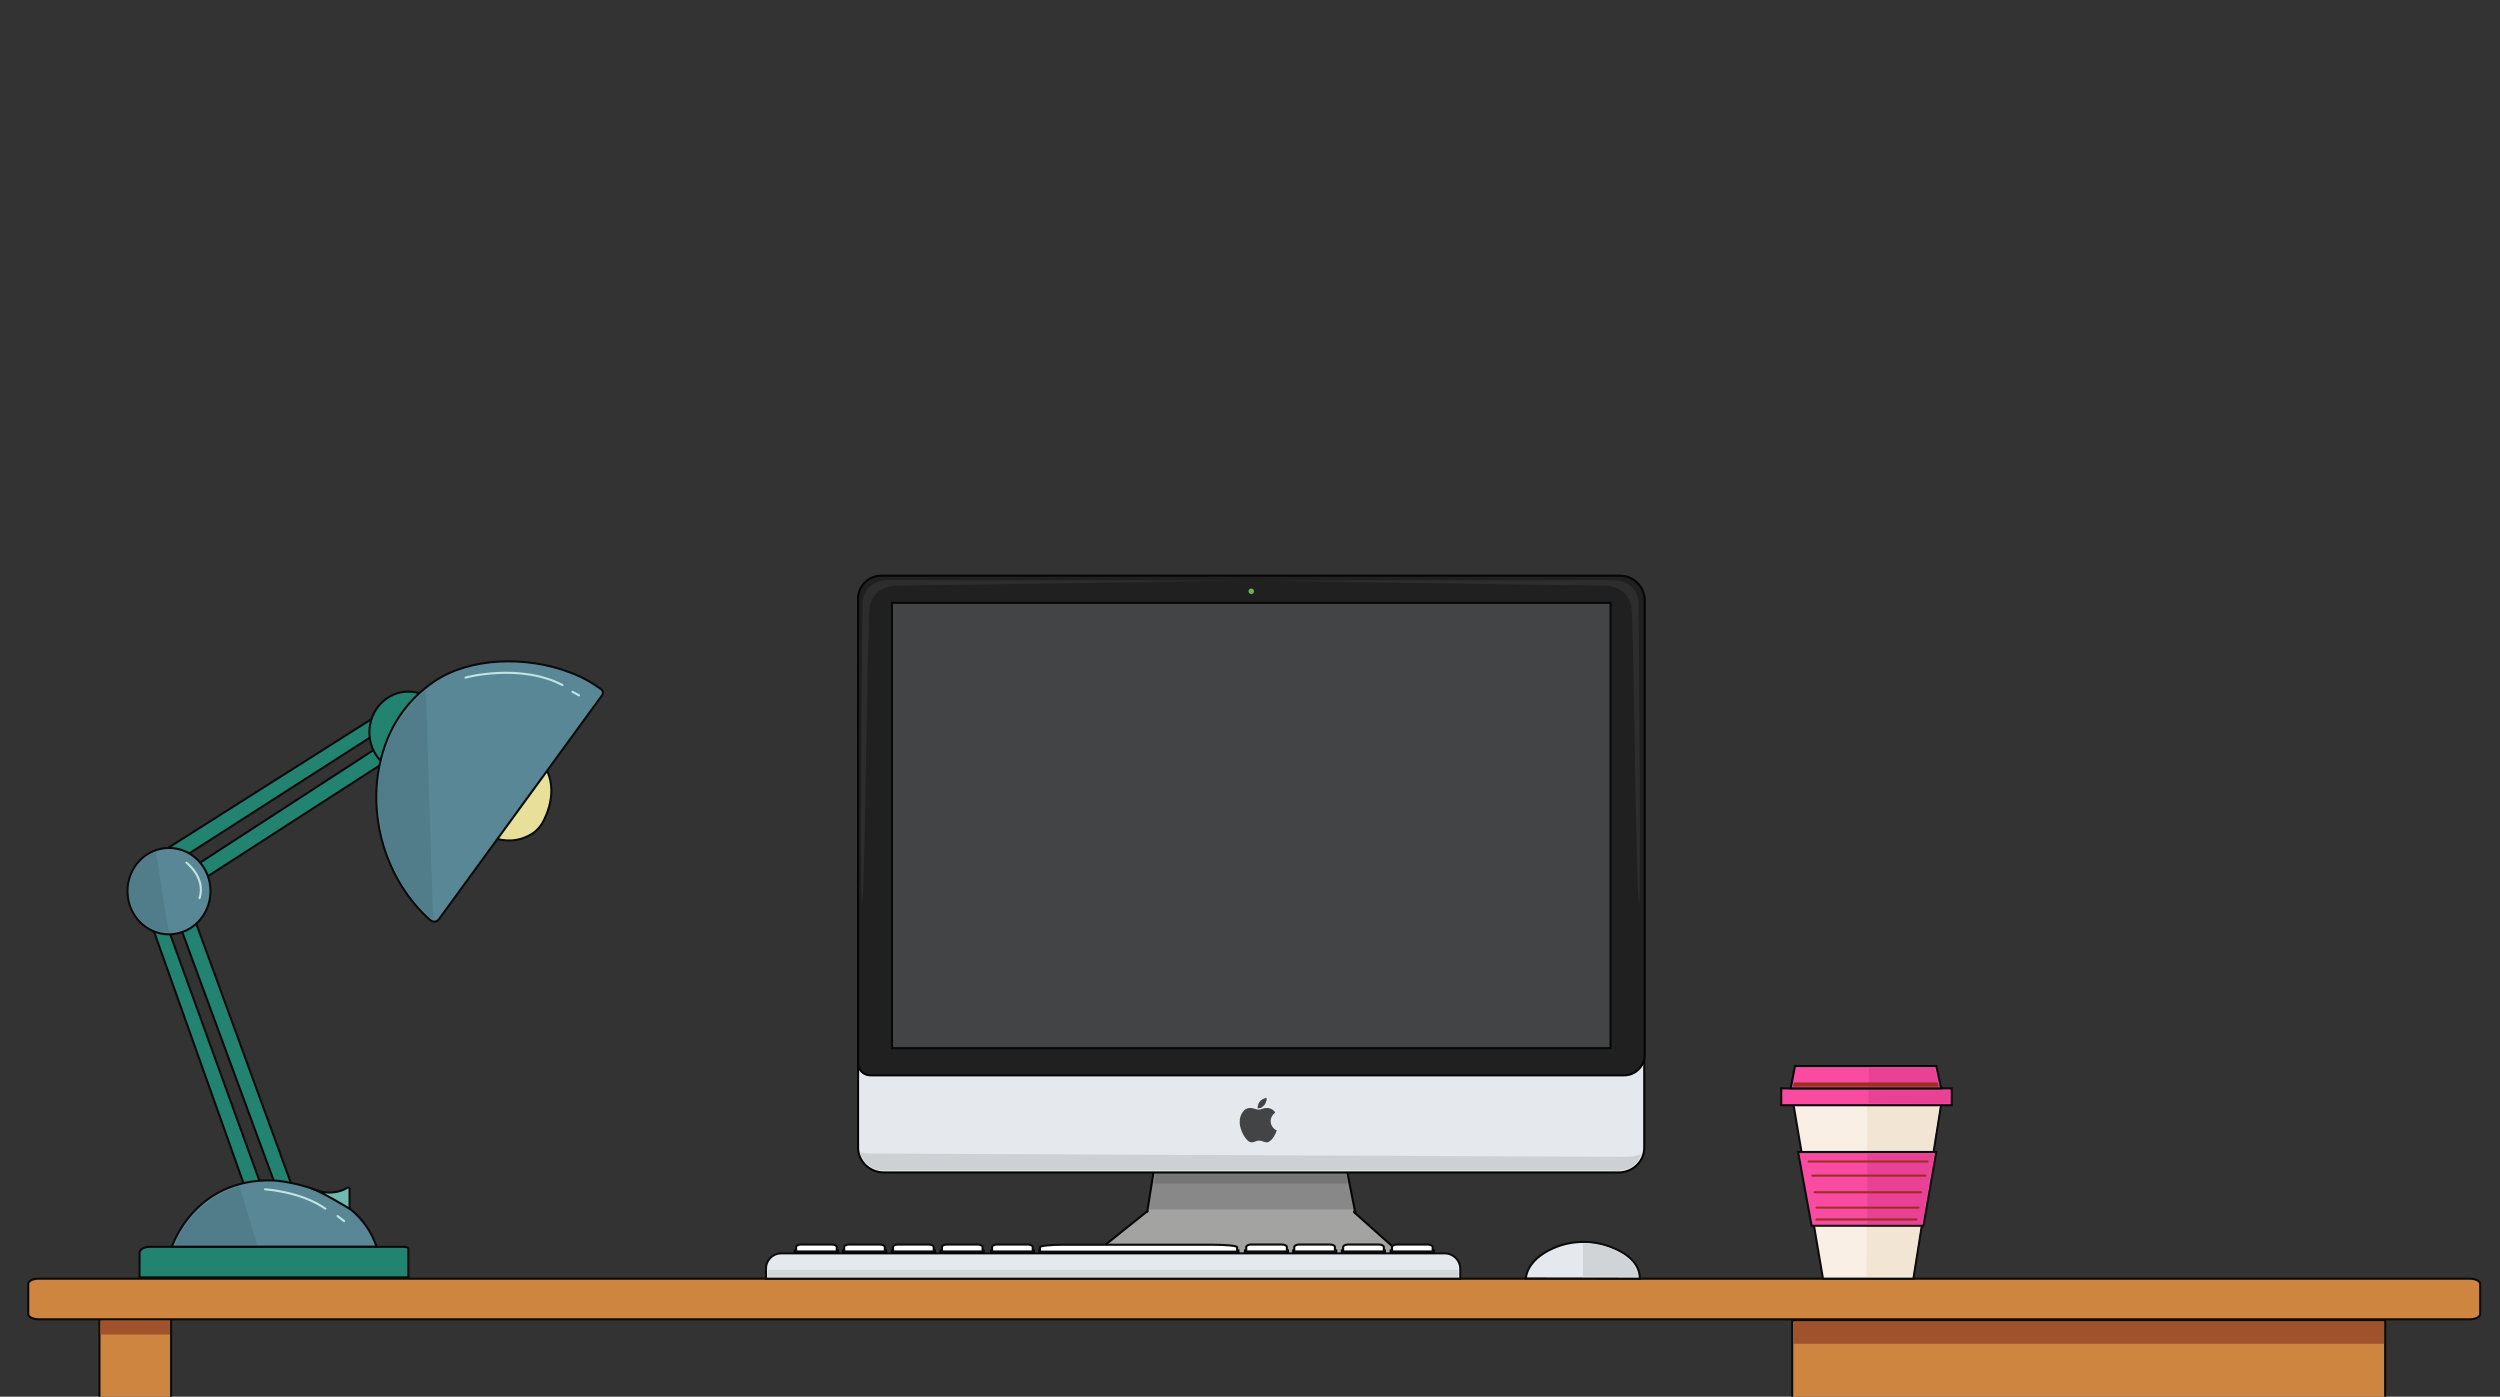 <svg version="1.1" xmlns="http://www.w3.org/2000/svg" xmlns:xlink="http://www.w3.org/1999/xlink" x="0px" y="0px"
viewBox="0 0 1186.4 662.8" style="enable-background:new 0 0 1186.4 662.8;" xml:space="preserve">
  <rect x="0" y="0" width="1186.4" height="662.8" fill="#333333" stroke="none"/>
  <g id="background">
    <rect x="-9.7" y="0" fill="none" width="1197.1" height="662.8"/>
  </g>
  <g id="table_legs">
    <g>
      <defs>
        <rect id="SVGID_1_" x="-9.7" y="0" width="1197.1" height="662.8"/>
      </defs>
      <clipPath id="SVGID_2_">
        <use xlink:href="#SVGID_1_"  style="overflow:visible;"/>
      </clipPath>
      
        <rect x="47.2" y="626.1" style="clip-path:url(#SVGID_2_);fill:peru;stroke:#0B0B0B;stroke-miterlimit:10;" width="34" height="56.4"/>
      
        <rect x="850.5" y="626.6" style="clip-path:url(#SVGID_2_);fill:peru;stroke:#0B0B0B;stroke-miterlimit:10;" width="281.4" height="49.9"/>
      <path style="clip-path:url(#SVGID_2_);fill:#FFCF0A;" d="M273.8,586.3"/>
    </g>
  </g>
  <g id="table">
    <path style="fill:peru;stroke:#0B0B0B;stroke-miterlimit:10;" d="M1172,626.1H18.4c-2.7,0-5-1.1-5-2.5v-14.3
      c0-1.4,2.2-2.5,5-2.5H1172c2.7,0,5,1.1,5,2.5v14.3C1177,625,1174.8,626.1,1172,626.1z"/>
    <rect x="851" y="627.2" style="fill:sienna;" width="280.4" height="10.5"/>
    <rect x="47.7" y="626.7" style="fill:sienna;" width="33" height="6.6"/>
  </g>
  <g id="computer">
    <polygon style="fill:#888889;stroke:#050606;stroke-miterlimit:10;" points="548.7,548.3 544.4,575.1 643.1,575.1 637.8,548.3  "/>
    <polyline style="fill:#767677;" points="548.4,555.7 547.6,561.7 639.5,561.7 638.4,554.7 548.9,554.7   "/>
    <path style="fill:#E5E9ED;stroke:#050606;stroke-miterlimit:10;" d="M768.1,556.4H419.5c-6.8,0-12.3-5.3-12.3-11.8V285.1
      c0-6.5,5.5-11.8,12.3-11.8h348.5c6.8,0,12.3,5.3,12.3,11.8v259.4C780.4,551.1,774.9,556.4,768.1,556.4z"/>
    <path style="fill:#202021;stroke:#050606;stroke-miterlimit:10;" d="M770.8,510.3H413c-3.2,0-5.8-2.6-5.8-5.8V284.2
      c0-6.1,4.9-11,11-11h350.6c6.4,0,11.7,5.2,11.7,11.7v215.8C780.4,506,776.1,510.3,770.8,510.3z"/>
    <rect x="423.3" y="286.1" style="fill:#434445;stroke:#070808;stroke-miterlimit:10;" width="341" height="211.3"/>
    <path style="fill:#C7C6C6;stroke:#070808;stroke-width:2;stroke-miterlimit:10;" d="M518.9,596.3l1,5.6c0.2,1.3,1.3,2.2,2.6,2.2
      h138.2c2.9,0,5.4-2.1,5.9-4.9l0-0.1c0.2-1-0.6-1.8-1.5-1.8L518.9,596.3z"/>
    <path style="fill:#A3A3A2;stroke:#070808;stroke-miterlimit:10;" d="M544.1,575.1l-25.4,20.3c-1.3,1.1-0.6,3.3,1.2,3.3l145.5-0.4
      c1.1,0,1.6-1.3,0.8-2l-23.8-21.2H544.1z"/>
    <path style="fill:#A3A3A2;" d="M545.5,574l-0.6,1.3c-1,1-1.4,1.3-2,1.9l-4.7,3.7l109.2,0.4l-3-3.1c-0.4-0.4-0.9-0.8-1.2-1.2
      c-0.7-0.8-0.7-0.6-1.1-1.7l0-1.3H545.5z"/>
    <path style="fill:#A3A3A2;" d="M521.8,601.8c0.3,0.6,1.2,1.8,2,1.8h135.7c0.5,0,1.1-0.1,1.6-0.2c0.5-0.2,1.2-1.2,1.8-1.6H521.8z"/>
    <circle style="fill:#5FBB46;" cx="593.8" cy="280.6" r="1.3"/>
    <path style="fill:#2D2D2D;" d="M589.7,275.5L423.6,278c0,0-9.7,0.9-10.9,10.3c-1.2,9.4-1.9,118.4-3.4,138.9s0-138.9,0-138.9
      s-1.9-13.4,14.2-13.1L589.7,275.5z"/>
    <path style="fill:#2D2D2D;" d="M597.2,275.5l166.1,2.5c0,0,9.7,0.9,10.9,10.3c1.2,9.4,1.9,118.4,3.4,138.9
      c1.5,20.5,0-138.9,0-138.9s1.9-13.4-14.2-13.1L597.2,275.5z"/>
    <path style="fill:#CED1D3;" d="M763.9,555.4H422.6c-10.5,1-14.1-5.4-14.2-8.6l0,0c1.4,0.4,2.9,0.6,4.4,0.6l358.8,1.6
      c2.5,0,4.9-0.4,7.2-1.3l0,0C777.7,551.1,775.2,556.4,763.9,555.4z"/>
    <path style="fill-rule:evenodd;clip-rule:evenodd;fill:#434445;" d="M593.3,525.8c0.6,0,1.4,0.1,2.2,0.4c0.9,0.3,1.5,0.4,1.7,0.4
      c0.4,0,1-0.1,1.8-0.4c0.8-0.3,1.6-0.4,2.2-0.4c1,0,1.9,0.3,2.7,0.8c0.4,0.3,0.9,0.7,1.3,1.3c-0.7,0.6-1.1,1.1-1.4,1.5
      c-0.5,0.8-0.8,1.7-0.8,2.6c0,1,0.3,2,0.9,2.8c0.6,0.8,1.2,1.4,2,1.6c-0.3,1-0.8,2.1-1.5,3.2c-1.1,1.6-2.2,2.5-3.2,2.5
      c-0.4,0-1-0.1-1.8-0.4c-0.7-0.3-1.4-0.4-1.9-0.4c-0.5,0-1.1,0.1-1.8,0.4c-0.7,0.3-1.2,0.4-1.7,0.4c-1.3,0-2.5-1.1-3.8-3.3
      c-1.2-2.2-1.9-4.3-1.9-6.3c0-1.9,0.5-3.5,1.4-4.7C590.6,526.4,591.8,525.8,593.3,525.8L593.3,525.8z"/>
    <path style="fill-rule:evenodd;clip-rule:evenodd;fill:#434445;" d="M601,521c0,0.1,0.1,0.2,0.1,0.3c0,0.1,0,0.2,0,0.2
      c0,0.5-0.1,1.1-0.4,1.7c-0.2,0.6-0.6,1.2-1.2,1.7c-0.5,0.5-0.9,0.8-1.4,0.9c-0.3,0.1-0.7,0.2-1.3,0.2c0-1.2,0.3-2.3,1-3.2
      C598.5,521.9,599.6,521.3,601,521L601,521z"/>
  </g>
  <g id="keyboard">
    <path style="fill:#E5E9ED;stroke:#0D0D0D;stroke-miterlimit:10;" d="M692.9,606.8H363.5V602c0-4,3.2-7.2,7.2-7.2h315
      c4,0,7.3,3.3,7.3,7.3V606.8z"/>
    <polygon style="fill:#D2D6D8;" points="692,605.9 364.3,605.9 364.4,602.6 692.1,602.6  "/>
    <rect x="376.7" y="593" width="21.4" height="1.9"/>
    <rect x="469.8" y="593" width="21.4" height="1.9"/>
    <rect x="492.8" y="592.9" width="95.4" height="1.9"/>
    <rect x="399.6" y="593" width="21.4" height="1.9"/>
    <rect x="422.8" y="593" width="21.4" height="1.9"/>
    <rect x="445.9" y="593" width="21.4" height="1.9"/>
    <rect x="590.3" y="592.9" width="21.4" height="1.9"/>
    <rect x="613.2" y="592.9" width="21.4" height="1.9"/>
    <rect x="636.3" y="592.9" width="21.4" height="1.9"/>
    <rect x="659.5" y="592.9" width="21.4" height="1.9"/>
    <path style="fill:#FFFFFF;stroke:#0D0D0D;stroke-miterlimit:10;" d="M397.1,593.9h-19.3v-2.1c0-0.6,1-1.2,2.3-1.2h14.6
      c1.3,0,2.4,0.5,2.4,1.2V593.9z"/>
    <path style="fill:#FFFFFF;stroke:#0D0D0D;stroke-miterlimit:10;" d="M419.9,593.9h-19.3v-2.1c0-0.6,1-1.2,2.3-1.2h14.6
      c1.3,0,2.4,0.5,2.4,1.2V593.9z"/>
    <path style="fill:#FFFFFF;stroke:#0D0D0D;stroke-miterlimit:10;" d="M443.1,593.9h-19.3v-2.1c0-0.6,1-1.2,2.3-1.2h14.6
      c1.3,0,2.4,0.5,2.4,1.2V593.9z"/>
    <path style="fill:#FFFFFF;stroke:#0D0D0D;stroke-miterlimit:10;" d="M466.3,593.9H447v-2.1c0-0.6,1-1.2,2.3-1.2h14.6
      c1.3,0,2.4,0.5,2.4,1.2V593.9z"/>
    <path style="fill:#FFFFFF;stroke:#0D0D0D;stroke-miterlimit:10;" d="M610.7,593.9h-19.3v-2.1c0-0.6,1-1.2,2.3-1.2h14.6
      c1.3,0,2.4,0.5,2.4,1.2V593.9z"/>
    <path style="fill:#FFFFFF;stroke:#0D0D0D;stroke-miterlimit:10;" d="M633.5,593.9h-19.3v-2.1c0-0.6,1-1.2,2.3-1.2h14.6
      c1.3,0,2.4,0.5,2.4,1.2V593.9z"/>
    <path style="fill:#FFFFFF;stroke:#0D0D0D;stroke-miterlimit:10;" d="M656.7,593.9h-19.3v-2.1c0-0.6,1-1.2,2.3-1.2h14.6
      c1.3,0,2.4,0.5,2.4,1.2V593.9z"/>
    <path style="fill:#FFFFFF;stroke:#0D0D0D;stroke-miterlimit:10;" d="M679.9,593.9h-19.3v-2.1c0-0.6,1-1.2,2.3-1.2h14.6
      c1.3,0,2.4,0.5,2.4,1.2V593.9z"/>
    <path style="fill:#FFFFFF;stroke:#0D0D0D;stroke-miterlimit:10;" d="M490.1,593.9h-19.3v-2.1c0-0.6,1-1.2,2.3-1.2h14.6
      c1.3,0,2.4,0.5,2.4,1.2V593.9z"/>
    <path style="fill:#FFFFFF;stroke:#0D0D0D;stroke-miterlimit:10;" d="M587.1,594h-93.6v-2.1c0-0.7,5-1.2,11.2-1.2h70.9
      c6.3,0,11.5,0.5,11.5,1.2V594z"/>
  </g>
  <g id="lamp">
    <g id="lamp-body">
      <g id="lamp-header">
        <g id="lamp-line-t">
         <polyline style="fill:#228370;stroke:#0B0B0B;stroke-miterlimit:10;" points="187.9,333.9 194.8,337.7 70.9,417.1 65.2,411.6 
          187.9,333.9   "/>
        <polyline style="fill:#228370;stroke:#0B0B0B;stroke-miterlimit:10;" points="198.6,342.1 205.5,346.9 84.1,425.2 79,419.7 
          198.6,342.1   "/>        
      </g>
        <g id="lamp-head">
        <ellipse style="fill:#228370;stroke:#0B0B0B;stroke-miterlimit:10;" cx="193.8" cy="347.5" rx="18.5" ry="19.3"/>
        <path style="fill:#E8DF9A;stroke:#0B0B0B;stroke-miterlimit:10;" d="M225.9,393.2c0,0,13,10.9,26.6,2.5c2.4-1.5,4.4-3.9,5.7-6.6
  c3.3-6.8,7.6-20.6-5-31.8L225.9,393.2z"/>
        <path style="fill:#5a8796;stroke:#0B0B0B;stroke-miterlimit:10;" d="M270.5,319.1c-20.6-7.9-47.5-7.3-64.6,4.4
          c-11.4,7.8-20,19-24.3,33.7c-8.6,29.1,1.8,61,22.5,79.4c1.3,1.2,3.3,1,4.3-0.5L285.7,330c0.7-0.9,0.5-2.3-0.4-2.9
          C280.8,323.8,275.9,321.1,270.5,319.1z"/>
      </g>
      </g>
      <g id="lamp-line-b">
        <polyline style="fill:#228370;stroke:#0B0B0B;stroke-miterlimit:10;" points="69.7,432.6 74.6,426.3 125.8,567.8 119.5,572.6 69.7,432.6  "/>
        <polyline style="fill:#228370;stroke:#0B0B0B;stroke-miterlimit:10;" points="81.6,429.1 87.5,422.9 138.2,561.8 132,566 81.6,429.1  "/>
      </g>
      <ellipse id="lamp-circle" style="fill:#5a8796;stroke:#0B0B0B;stroke-miterlimit:10;" cx="80.2" cy="422.9" rx="19.7" ry="20.5"/>
    </g>
   
    <path class="lamp-leg" style="fill:#228370;stroke:#0B0B0B;stroke-miterlimit:10;" d="M193.8,606.2H66.2v-11.6c0-1.6,2.1-2.9,4.7-2.9h121.2
      c1,0,1.7,0.5,1.7,1.1V606.2z"/>
    <g id="lamp-bottom">
      <path style="fill:#5a8796;stroke:#0B0B0B;stroke-miterlimit:10;" d="M81.6,591.6c0,0,10.6-32.8,48.4-31.4c0,0,39,2.3,48.7,31.4
H81.6z"/>
      <path style="fill:#70BAAF;stroke:#0B0B0B;stroke-miterlimit:10;" d="M147.9,564c0,0,8.8,4.6,17-0.4c0.5-0.3,1,0.1,1,0.8v9.2
      C165.9,573.6,152.1,565.3,147.9,564z"/>
    </g>
    
    <polyline class="light" style="opacity:0;fill:#FCF1C4;" points="276.4,343 781.8,605.3 312.8,606.8 223,418.9  "/>
    <g id="lamp-line">
      <path style="fill:#517c8a;" d="M182.3,357.8c-8.4,28.4,1.9,61.2,23.2,78.5c1.2-0.5-1.2,0.5,0,0l-3.4-108.7
      C192.9,335.1,186,345.2,182.3,357.8z"/>
      <path style="fill:#517c8a;" d="M61.3,422.9c0,10.7,8.4,19.6,18.2,19.6c0.2,0,0.4,0,0.6,0L74,404.3
        C66.8,406.8,61.3,414.2,61.3,422.9z"/>
      <path style="fill:#517c8a;" d="M83,590.7H122l-8.3-27.8C90.4,569.8,83,590.7,83,590.7z"/>
      <path style="fill:none;stroke:#BFE4E2;stroke-linecap:round;stroke-miterlimit:10;" d="M220.9,321.6c-0.4-0.1,26.1-7,46,3.5"/>
      <line style="fill:none;stroke:#BFE4E2;stroke-linecap:round;stroke-miterlimit:10;" x1="271.7" y1="328.3" x2="274.8" y2="330"/>
      <path style="fill:none;stroke:#BFE4E2;stroke-linecap:round;stroke-miterlimit:10;" d="M88.5,409.4c0,0,9.3,7.1,6.2,16.8"/>
      <path style="fill:none;stroke:#BFE4E2;stroke-linecap:round;stroke-miterlimit:10;" d="M125.8,564.4c0,0,17,1,28.6,9.2"/>
      <line style="fill:none;stroke:#BFE4E2;stroke-linecap:round;stroke-miterlimit:10;" x1="160.2" y1="577.1" x2="163.3" y2="579.5"/>        
    </g>
  </g>
  <g id="computer_mouse">
    <path style="fill:#E5E9ED;stroke:#0B0B0B;stroke-miterlimit:10;" d="M724.1,606.7c0,0,0-8.6,12.9-14.3c8.7-3.9,18.7-4,27.5-0.6
      c6.8,2.6,13.7,7.2,13.7,15L724.1,606.7z"/>
    <path style="fill:#D1D4D6;" d="M764.5,592.5c-3.9-1.4-9-2.6-13.3-2.4v15.7l26.1,0.1C777.2,601.6,773,595.6,764.5,592.5z"/>
  </g>
  <g id="coffee_mug">
    <polyline style="fill:#F9EFE5;stroke:#0D0D0D;stroke-miterlimit:10;" points="849.8,516.5 865.1,606.8 908,606.8 922.4,516.5 
      853.7,516.5   "/>
    <polygon style="fill:#F3E5D4;" points="921.2,519.5 886.1,516.5 885.7,605.9 907.4,605.9  "/>
    <polygon style="fill:#fa4ba3;stroke:#0D0D0D;stroke-miterlimit:10;" points="853.3,546.7 859.7,581.7 912.8,581.7 918.9,546.7  "/>
    <polygon style="fill:#e94196;" points="917.8,547.7 886.2,547.7 886.1,580.9 912.2,580.9  "/>
    <line style="fill:none;stroke:#9B3021;stroke-linecap:round;stroke-miterlimit:10;" x1="858.3" y1="551.2" x2="914.7" y2="551.2"/>
    <line style="fill:none;stroke:#9B3021;stroke-linecap:round;stroke-miterlimit:10;" x1="860.1" y1="557.9" x2="913.7" y2="557.9"/>
    <line style="fill:none;stroke:#9B3021;stroke-linecap:round;stroke-miterlimit:10;" x1="861.1" y1="565.8" x2="911.6" y2="565.8"/>
    <line style="fill:none;stroke:#9B3021;stroke-linecap:round;stroke-miterlimit:10;" x1="862.1" y1="573.1" x2="910.5" y2="573.1"/>
    <line style="fill:none;stroke:#9B3021;stroke-linecap:round;stroke-miterlimit:10;" x1="862" y1="578.7" x2="909.5" y2="578.7"/>
    <polygon style="fill:#fa4ba3;stroke:#0B0B0B;stroke-miterlimit:10;" points="845.3,524.5 926.2,524.5 926.2,516.5 849.8,516.5 
      845.3,516.5   "/>
    <polygon style="fill:#fa4ba3;stroke:#070808;stroke-miterlimit:10;" points="851.8,505.9 849.8,516.5 921.2,516.5 918.9,505.9  "/>
    <polygon style="fill:#e94196;" points="925.2,517.5 920,517.5 886.7,517.5 886.7,523.6 925.2,523.8  "/>
    <polygon style="fill:#e94196;" points="920,515.7 918.2,506.7 886.8,506.8 886.8,515.7  "/>
    <polygon style="fill:#9B3021;" points="850.9,515.7 851.2,513.7 919.6,513.7 920,515.7  "/>
  </g>
</svg>